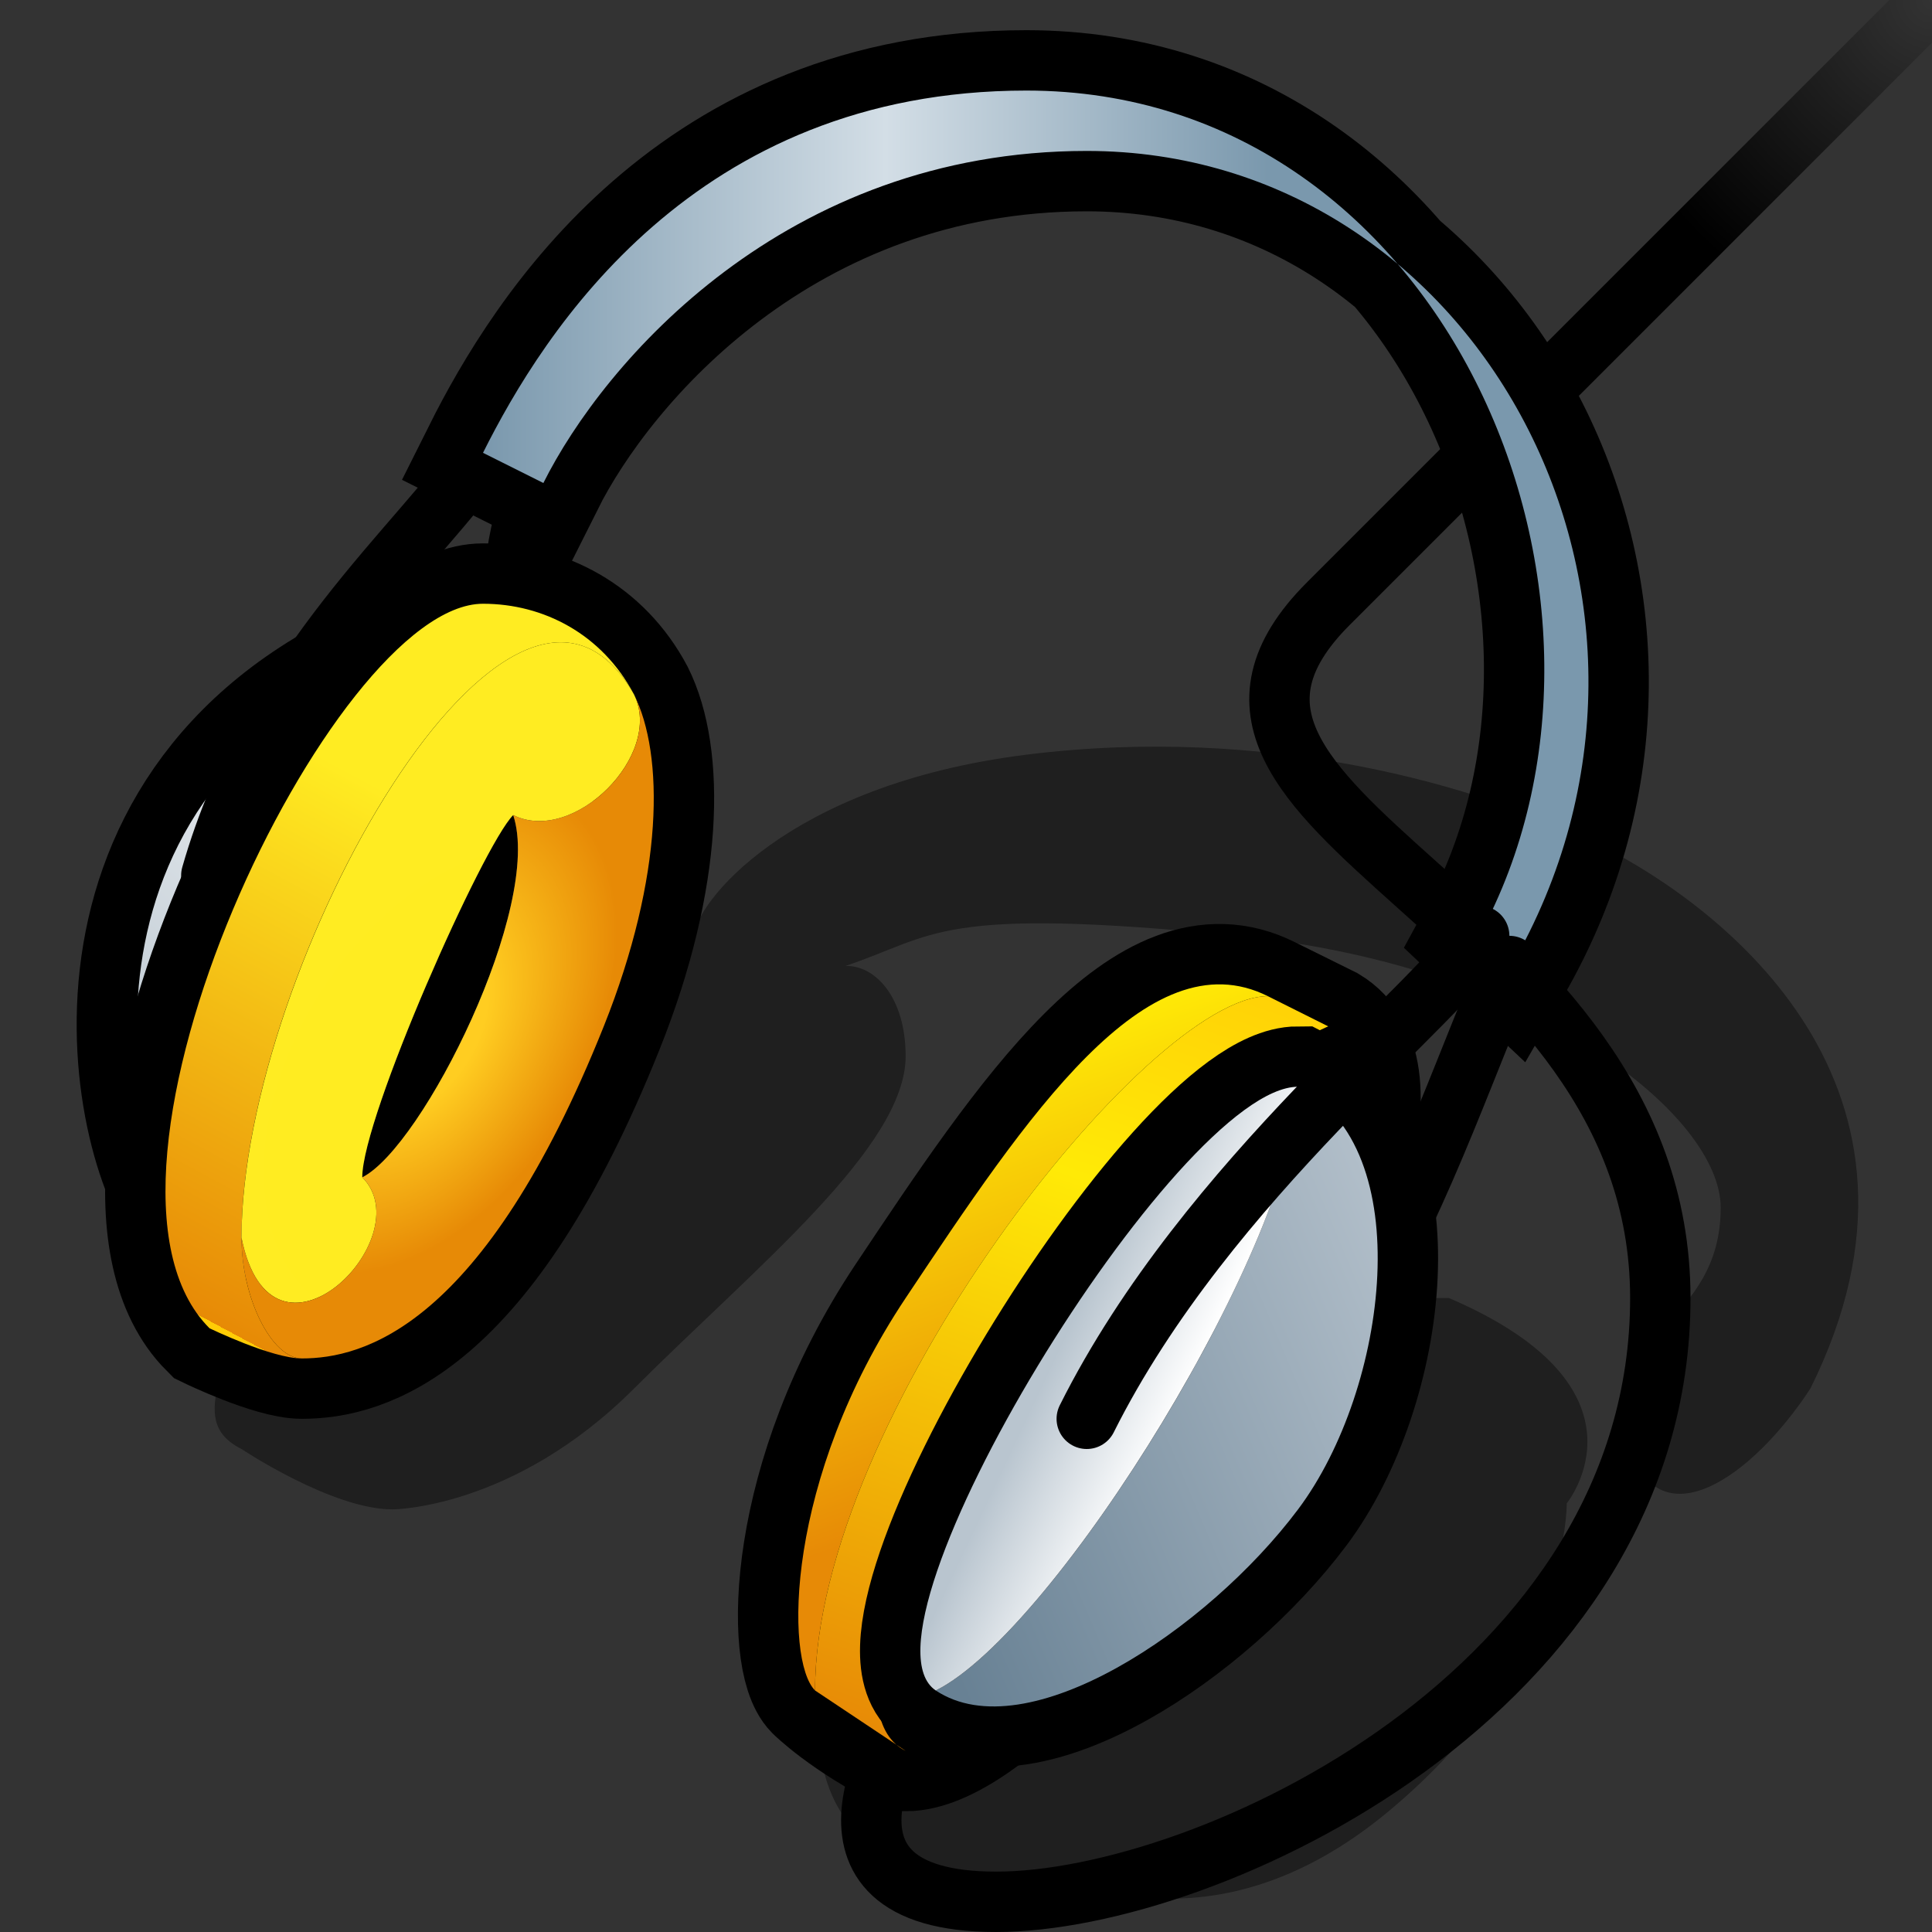 <?xml version="1.0" encoding="UTF-8" standalone="yes"?>
<svg version="1.1" width="64" height="64" color-interpolation="linearRGB"
     xmlns:svg="http://www.w3.org/2000/svg" xmlns="http://www.w3.org/2000/svg">
 <rect width="100%" height="100%" fill="#333333" stroke="none"/>
 <g>
  <radialGradient id="gradient0" gradientUnits="userSpaceOnUse" cx="0" cy="0" r="64" gradientTransform="matrix(0,0.172,-0.172,0,64,0)">
   <stop offset="0" stop-color="#000000" stop-opacity="0"/>
   <stop offset="1" stop-color="#000000"/>
  </radialGradient>
  <path style="fill:none; stroke:url(#gradient0); stroke-width:2"
        d="M30 57C30 57 26 63 33 63C40 63 55 56 55 43C55 30 37 27 44 20L64 0"
  />
  <path style="fill:#000000; fill-opacity:0.4"
        d="M27.05 54.98C27 59 27.11 60.93 32.05 62.96C35 63 35 62 35 62C35 62 40 65 46 60C52 55 51.9 49.8 51.9 49.8C51.9 49.8 55 46 48 43H44L27.05 54.98z"
  />
  <path style="fill:#000000; fill-opacity:0.4"
        d="M53 28C49 26 42 24 34 25C26 26 23 30 23 31C22 31 21 31 20 30L8 42C8 45 6 47 8 48C8 48 11 50 13 50C13 50 17 50 21 46C25 42 30 38 30 34.99C30 33 28.96 31.96 28 32C31 31 31 30 41 31C51 32 57 37 57 40C57 44 53 44 54 48C55 51 58 49 59.97 46C64.94 36 57 30 53 28z"
  />
  <radialGradient id="gradient1" gradientUnits="userSpaceOnUse" cx="0" cy="0" r="64" gradientTransform="matrix(0,0.172,-0.172,0,64,0)">
   <stop offset="0" stop-color="#000000" stop-opacity="0"/>
   <stop offset="1" stop-color="#000000"/>
  </radialGradient>
  <path style="fill:none; stroke:url(#gradient1); stroke-width:2; stroke-linecap:round; stroke-linejoin:round"
        d="M18 16C17 17 17 20 17 20"
  />
  <radialGradient id="gradient2" gradientUnits="userSpaceOnUse" cx="0" cy="0" r="64" gradientTransform="matrix(0,0.172,-0.172,0,64,0)">
   <stop offset="0" stop-color="#000000" stop-opacity="0"/>
   <stop offset="1" stop-color="#000000"/>
  </radialGradient>
  <path style="fill:none; stroke:url(#gradient2); stroke-width:4"
        d="M6 40C4 37 2 25 15 21L6 40z"
  />
  <linearGradient id="gradient3" gradientUnits="userSpaceOnUse" x1="102.82" y1="96.85" x2="89.53" y2="112.15">
   <stop offset="0" stop-color="#ffffff"/>
   <stop offset="1" stop-color="#b9c5cf"/>
  </linearGradient>
  <path style="fill:url(#gradient3)"
        d="M6 40C4 37 2 25 15 21L6 40z"
  />
  <radialGradient id="gradient4" gradientUnits="userSpaceOnUse" cx="0" cy="0" r="64" gradientTransform="matrix(0,0.172,-0.172,0,64,0)">
   <stop offset="0" stop-color="#000000" stop-opacity="0"/>
   <stop offset="1" stop-color="#000000"/>
  </radialGradient>
  <path style="fill:none; stroke:url(#gradient4); stroke-width:4"
        d="M10 45C12 45 16 44 20 34C22 29 22 25 21 23C19.94 21 18 20 16 20C11 20 1.94 39 6.94 44C6.94 44 9 45 10 45z"
  />
  <radialGradient id="gradient5" gradientUnits="userSpaceOnUse" cx="0" cy="0" r="64" gradientTransform="matrix(0,0.172,-0.172,0,64,0)">
   <stop offset="0" stop-color="#000000" stop-opacity="0"/>
   <stop offset="1" stop-color="#000000"/>
  </radialGradient>
  <path style="fill:url(#gradient5)"
        d="M17 27C16 28 12 37 12 39C14 38 18 30 17 27z"
  />
  <linearGradient id="gradient6" gradientUnits="userSpaceOnUse" x1="120.22" y1="70.6" x2="106.13" y2="96.9">
   <stop offset="0.388" stop-color="#ffec22"/>
   <stop offset="1" stop-color="#e78a06"/>
   <stop offset="0" stop-color="#ffcd05"/>
  </linearGradient>
  <path style="fill:url(#gradient6)"
        d="M10 45C9 45 8 43 8 41C8 32 17 16 21 23C19.94 21 18 20 16 20C11 20 1.94 39 6.94 44C6.94 44 9 45 10 45z"
  />
  <radialGradient id="gradient7" gradientUnits="userSpaceOnUse" cx="0" cy="0" r="64" gradientTransform="matrix(0.152,0.098,-0.148,0.229,15.525,35.941)">
   <stop offset="0" stop-color="#ffec21"/>
   <stop offset="1" stop-color="#ffec22"/>
   <stop offset="0.483" stop-color="#e78a06"/>
  </radialGradient>
  <path style="fill:url(#gradient7)"
        d="M8 41C9 46 14 41 12 39C12 37 16 28 17 27C19 28 22 25 21 23C17 16 8.01 32 8 41z"
  />
  <radialGradient id="gradient8" gradientUnits="userSpaceOnUse" cx="0" cy="0" r="64" gradientTransform="matrix(0.077,0.043,-0.068,0.121,13.87,33.983)">
   <stop offset="0.346" stop-color="#ffcd21"/>
   <stop offset="1" stop-color="#e78a06"/>
  </radialGradient>
  <path style="fill:url(#gradient8)"
        d="M21 23C22 25 22 29 20 34C16 44 12 45 10 45C9 45 8 43 8 41C9 46 14 41 12 39C14 38 18 30 17 27C19 28 22 25 21 23z"
  />
  <radialGradient id="gradient9" gradientUnits="userSpaceOnUse" cx="0" cy="0" r="64" gradientTransform="matrix(0,0.172,-0.172,0,64,0)">
   <stop offset="0" stop-color="#000000" stop-opacity="0"/>
   <stop offset="1" stop-color="#000000"/>
  </radialGradient>
  <path style="fill:none; stroke:url(#gradient9); stroke-width:2; stroke-linecap:round; stroke-linejoin:round"
        d="M7 29C9 22 14 18 16 15"
  />
  <radialGradient id="gradient10" gradientUnits="userSpaceOnUse" cx="0" cy="0" r="64" gradientTransform="matrix(0,0.172,-0.172,0,64,0)">
   <stop offset="0" stop-color="#000000" stop-opacity="0"/>
   <stop offset="1" stop-color="#000000"/>
  </radialGradient>
  <path style="fill:none; stroke:url(#gradient10); stroke-width:4"
        d="M50.06 32C57 20 49 5 36 5C26 5 20 12 18 16L16 15C18 11 23 3 34 3C48 3 55 20 49 31L50.06 32z"
  />
  <linearGradient id="gradient11" gradientUnits="userSpaceOnUse" x1="42" y1="-64" x2="15.99" y2="-64">
   <stop offset="0" stop-color="#7a98ad"/>
   <stop offset="0.487" stop-color="#d3dee6"/>
   <stop offset="1" stop-color="#7a98ad"/>
  </linearGradient>
  <path style="fill:url(#gradient11)"
        d="M50.06 32C57 20 49 5 36 5C26 5 20 12 18 16L16 15C18 11 23 3 34 3C48 3 55 20 49 31L50.06 32z"
  />
  <radialGradient id="gradient12" gradientUnits="userSpaceOnUse" cx="0" cy="0" r="64" gradientTransform="matrix(0,0.172,-0.172,0,64,0)">
   <stop offset="0" stop-color="#000000" stop-opacity="0"/>
   <stop offset="1" stop-color="#000000"/>
  </radialGradient>
  <path style="fill:none; stroke:url(#gradient12); stroke-width:2; stroke-linecap:round; stroke-linejoin:round"
        d="M50 32C49 34 47 40 45 43"
  />
  <radialGradient id="gradient13" gradientUnits="userSpaceOnUse" cx="0" cy="0" r="64" gradientTransform="matrix(0,0.172,-0.172,0,64,0)">
   <stop offset="0" stop-color="#000000" stop-opacity="0"/>
   <stop offset="1" stop-color="#000000"/>
  </radialGradient>
  <path style="fill:none; stroke:url(#gradient13); stroke-width:4"
        d="M42 33C38 31 34 37 30 43C26 49 26 55 27 56C27 56 28 57 30 58C35 58 49 36.99 44 33.99L42 33z"
  />
  <linearGradient id="gradient14" gradientUnits="userSpaceOnUse" x1="120.12" y1="-2.6" x2="126.85" y2="16.66">
   <stop offset="0" stop-color="#ffcd06"/>
   <stop offset="0.321" stop-color="#ffea06"/>
   <stop offset="1" stop-color="#e78a06"/>
  </linearGradient>
  <path style="fill:url(#gradient14)"
        d="M27 56C27 47 38 33 42 33C38 31 34 37 30 43C26 49 26 55 27 56z"
  />
  <linearGradient id="gradient15" gradientUnits="userSpaceOnUse" x1="123.98" y1="59.74" x2="114.48" y2="87.11">
   <stop offset="0" stop-color="#ffcd06"/>
   <stop offset="0.321" stop-color="#ffea06"/>
   <stop offset="1" stop-color="#e78a06"/>
  </linearGradient>
  <path style="fill:url(#gradient15)"
        d="M27 56C27 47 38 33 42 33L44 34C44 34 39 36 34 44C29 52 28 57 30 58L27 56z"
  />
  <radialGradient id="gradient16" gradientUnits="userSpaceOnUse" cx="0" cy="0" r="64" gradientTransform="matrix(0,0.172,-0.172,0,64,0)">
   <stop offset="0" stop-color="#000000" stop-opacity="0"/>
   <stop offset="1" stop-color="#000000"/>
  </radialGradient>
  <path style="fill:none; stroke:url(#gradient16); stroke-width:4"
        d="M43 36C39 36 28 54 31 56C34 58 40 54 43 50C46 46 47 38 43 36z"
  />
  <linearGradient id="gradient17" gradientUnits="userSpaceOnUse" x1="85.91" y1="123.16" x2="64.07" y2="132.37">
   <stop offset="0" stop-color="#c3cdd6"/>
   <stop offset="1" stop-color="#688194"/>
  </linearGradient>
  <path style="fill:url(#gradient17)"
        d="M31 56C35 54 43 41 43 36C47 38 46 46 43 50C40 54 34 57.99 31 56z"
  />
  <linearGradient id="gradient18" gradientUnits="userSpaceOnUse" x1="-3.9" y1="137.77" x2="-7.91" y2="135.88">
   <stop offset="0" stop-color="#ffffff"/>
   <stop offset="1" stop-color="#b9c5cf"/>
  </linearGradient>
  <path style="fill:url(#gradient18)"
        d="M31 56C28 54 39 36 43 36C43 40.99 35 54 31 56z"
  />
  <radialGradient id="gradient19" gradientUnits="userSpaceOnUse" cx="0" cy="0" r="64" gradientTransform="matrix(0,0.172,-0.172,0,64,0)">
   <stop offset="0" stop-color="#000000" stop-opacity="0"/>
   <stop offset="1" stop-color="#000000"/>
  </radialGradient>
  <path style="fill:none; stroke:url(#gradient19); stroke-width:2; stroke-linecap:round; stroke-linejoin:round"
        d="M36 47C40 39 48 33 49 31"
  />
 </g>
</svg>
